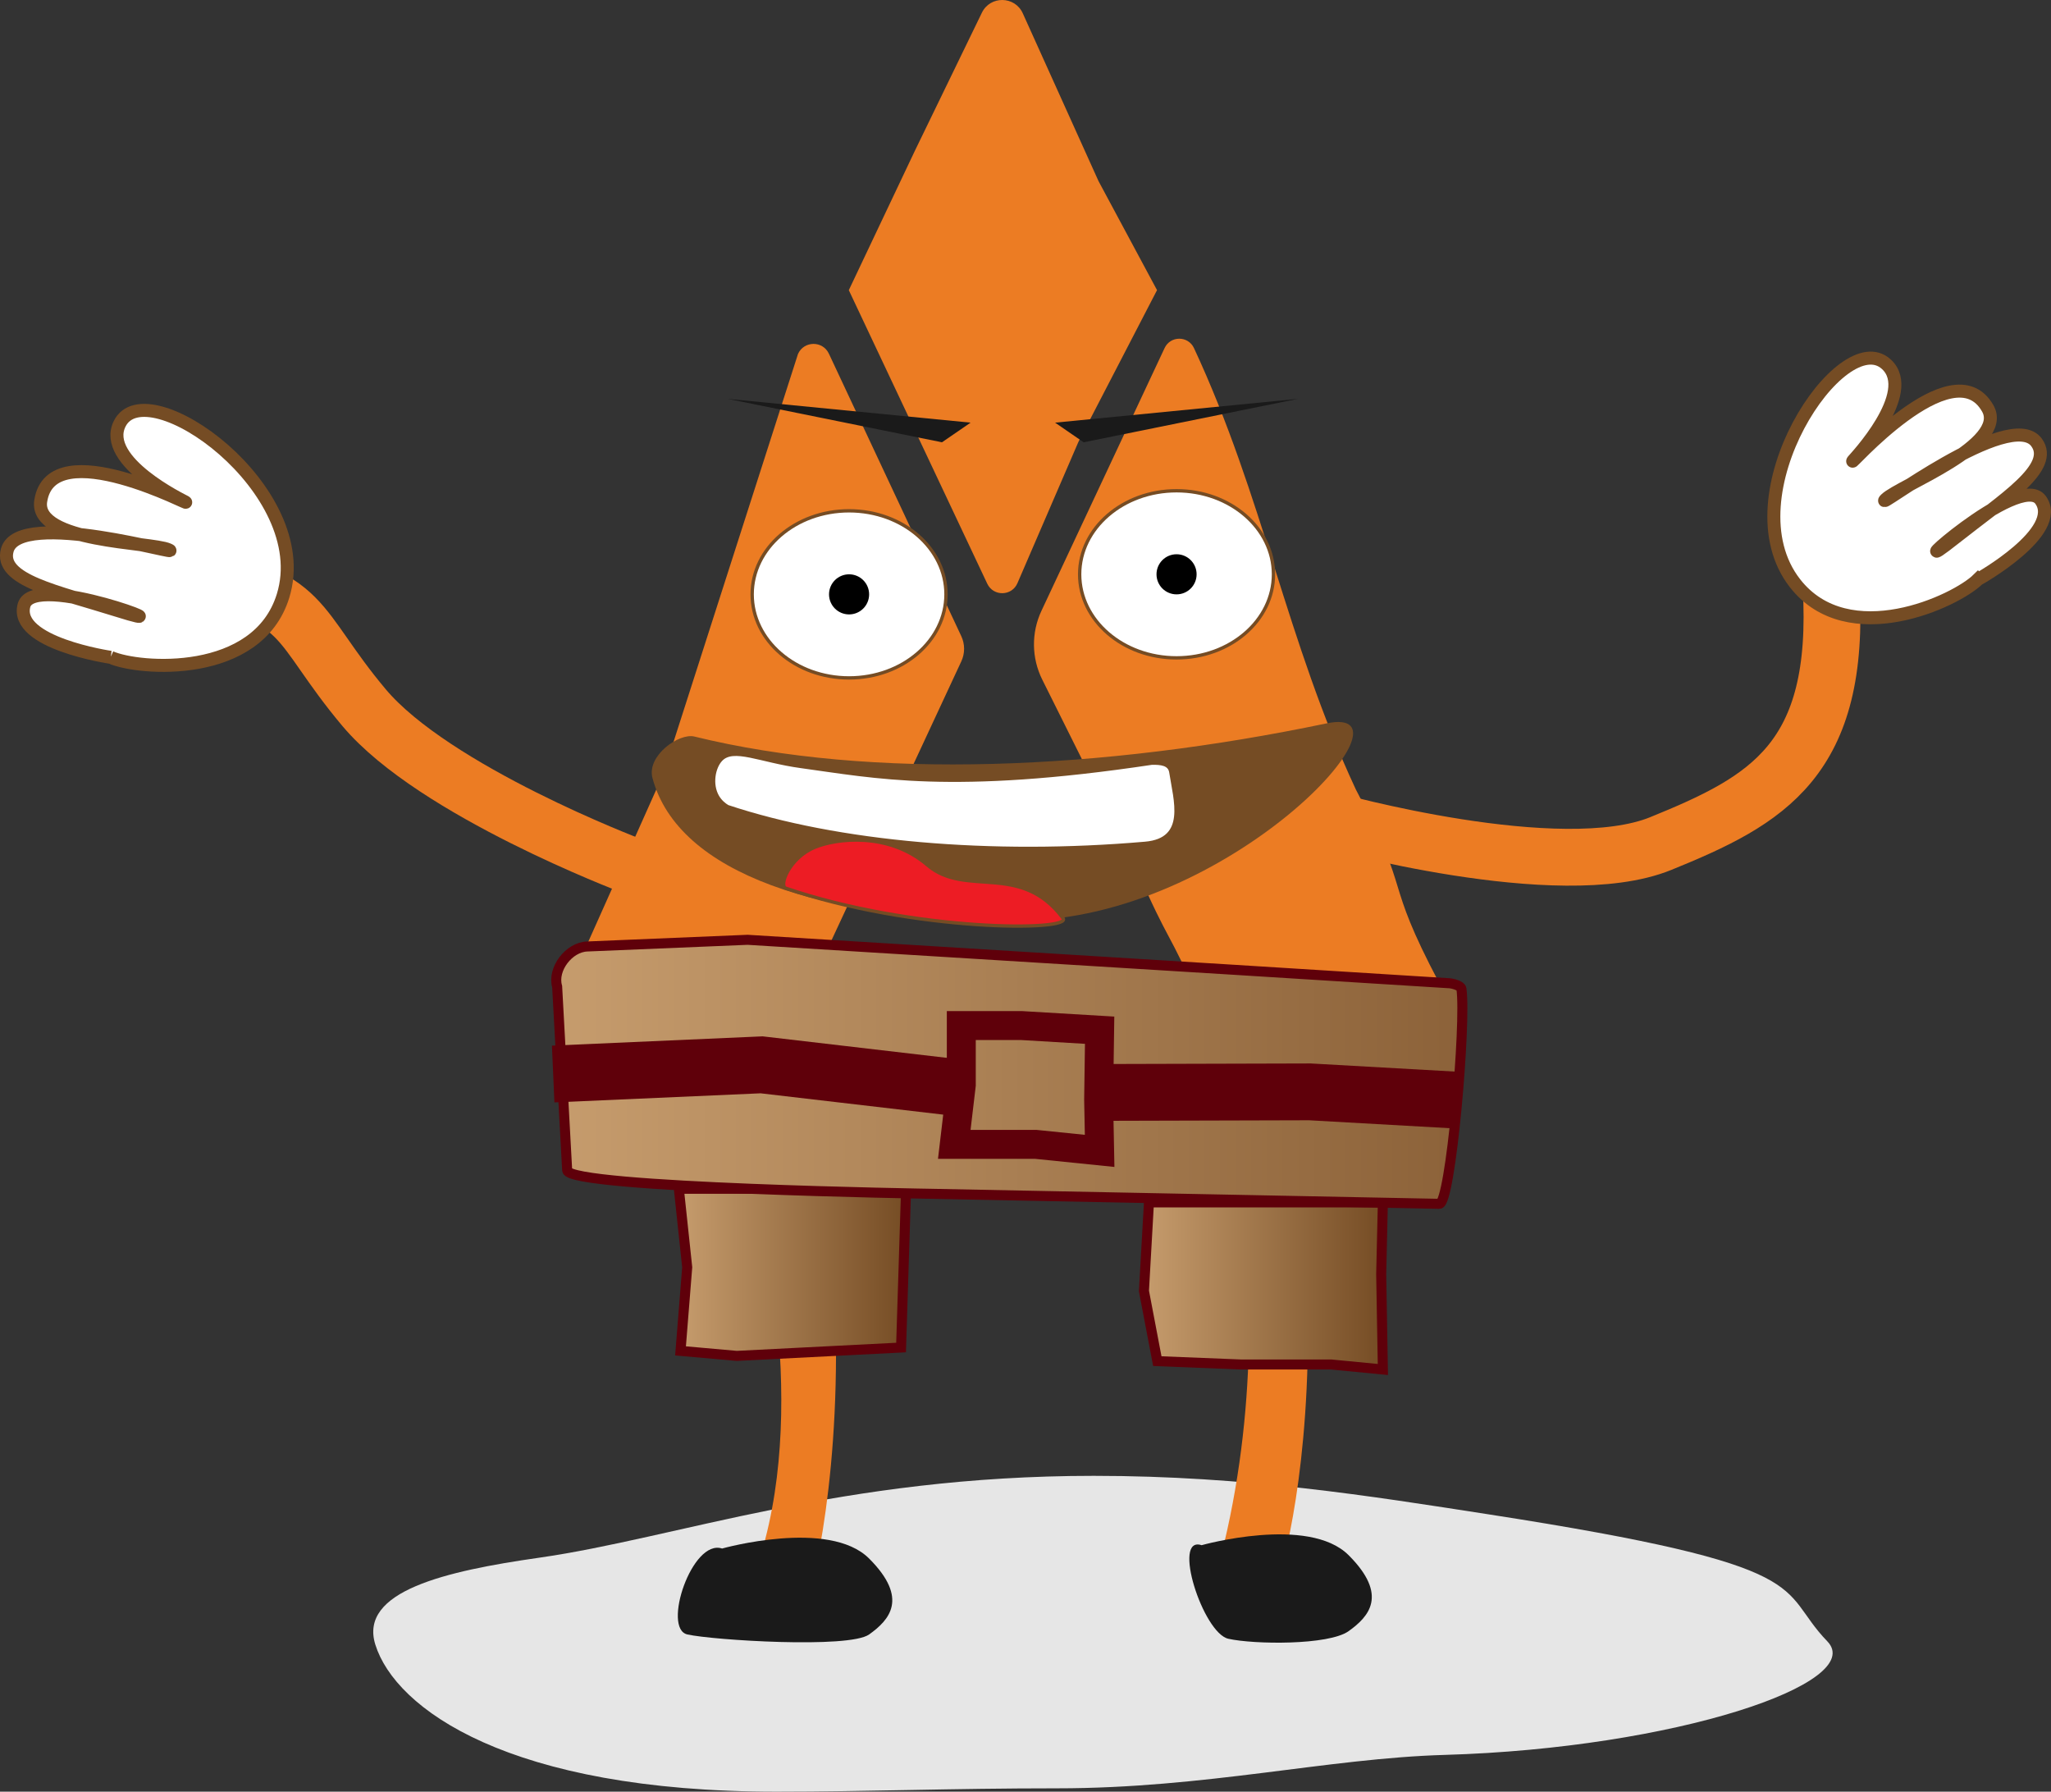 <?xml version="1.0" encoding="UTF-8"?>
<svg xmlns="http://www.w3.org/2000/svg" xmlns:xlink="http://www.w3.org/1999/xlink" viewBox="0 0 613.77 536.09">
  <rect x="0" y="0" width="613.77" height="536.09" fill="#333333" stroke="none"/>
  <defs>
    <style>
      .cls-1, .cls-2, .cls-3, .cls-4, .cls-5, .cls-6, .cls-7, .cls-8, .cls-9 {
        stroke-miterlimit: 10;
      }

      .cls-1, .cls-3 {
        fill: #fff;
      }

      .cls-1, .cls-3, .cls-9 {
        stroke: #754c24;
      }

      .cls-2 {
        stroke-width: 8.66px;
      }

      .cls-2, .cls-4, .cls-6, .cls-7, .cls-8 {
        stroke: #5f000a;
      }

      .cls-2, .cls-5, .cls-8 {
        fill: none;
      }

      .cls-3 {
        stroke-width: 3.89px;
      }

      .cls-10 {
        fill: #ec7c23;
      }

      .cls-4 {
        fill: url(#linear-gradient);
      }

      .cls-4, .cls-6, .cls-7 {
        stroke-width: 3px;
      }

      .cls-5 {
        stroke: #ec7c23;
        stroke-linecap: round;
      }

      .cls-5, .cls-8 {
        stroke-width: 17px;
      }

      .cls-11 {
        fill: #1a1a1a;
      }

      .cls-6 {
        fill: url(#linear-gradient-3);
      }

      .cls-7 {
        fill: url(#linear-gradient-2);
      }

      .cls-9 {
        fill: #ed1c24;
      }

      .cls-12 {
        fill: #e6e6e6;
      }

      .cls-13 {
        fill: #754c24;
      }
    </style>
    <linearGradient id="linear-gradient" x1="203.15" y1="380.7" x2="271.15" y2="380.7" gradientUnits="userSpaceOnUse">
      <stop offset="0" stop-color="#c69c6d"/>
      <stop offset="1" stop-color="#754c24"/>
    </linearGradient>
    <linearGradient id="linear-gradient-2" x1="342.33" y1="384.77" x2="413.83" y2="384.77" xlink:href="#linear-gradient"/>
    <linearGradient id="linear-gradient-3" x1="166.45" y1="320.7" x2="437.61" y2="320.7" gradientUnits="userSpaceOnUse">
      <stop offset="0" stop-color="#c69c6d"/>
      <stop offset="1" stop-color="#8c6239"/>
    </linearGradient>
  </defs>
  <g id="a-center">
    <path class="cls-10" d="M346.24,86.82c-7.84,15.13-15.67,30.25-23.51,45.38-6.09,14.1-12.17,28.2-18.26,42.3-1.69,3.92-7.21,4.01-9.03.15l-41.43-87.83c6.58-13.87,13.15-27.75,19.73-41.62,6.7-13.8,13.39-27.6,20.09-41.39,2.5-5.16,9.88-5.05,12.24.17l22.67,50.22,17.51,32.62Z"/>
  </g>
  <g id="a-right">
    <path class="cls-10" d="M430.73,294.2c-17.19-32.54-7.81-25.46-25-58-20.81-44.68-27.62-87.37-48.43-132.05-1.74-3.73-7.04-3.74-8.79-.01l-36.86,78.64c-3.06,6.53-2.97,14.11.25,20.57,9.28,18.62,18.56,37.24,27.84,55.86,11.04,25.16,8.96,16.84,20,42,5.63,12.84,78.81,7.79,71-7Z"/>
  </g>
  <g id="a-left">
    <path class="cls-10" d="M172.73,289.2l25.73-57.57,40.34-125.71c1.77-3.98,7.4-4.04,9.25-.09l39.62,84.52c1.12,2.39,1.12,5.16,0,7.55l-49.94,107.3-65-16Z"/>
  </g>
  <g id="shadow">
    <path class="cls-12" d="M546.82,491.09c-15.5-16-.62-22.35-101.5-38-35.02-5.43-72.54-11.5-118-11.5-75.69,0-124.83,18.62-166,24.5-28,4-54,10-49,26,6,19.21,40,44,120,44,27.55,0,52.01-1,84-1,44.5,0,81.05-8.99,116-10,69-2,126.54-21.57,114.5-34Z"/>
  </g>
  <g id="left-leg">
    <path class="cls-10" d="M222.98,478.06s16,.82,17,4.41c.66,2.36,10.14-28.05,10.2-77.19.03-25.64-2.51-56.37-10.2-90.22-.96-4.21-20,7.17-20,11,0,5.69,11.03,39.75,13.39,78.85,1.46,24.29-.42,50.54-10.39,73.15Z"/>
  </g>
  <g id="right-leg">
    <path class="cls-10" d="M364.21,470.14s16,.82,17,4.41c.62,2.21,8.98-23.6,10.08-66.82.68-26.95-1.46-60.67-10.08-98.59-.96-4.21-16,1.17-16,5,0,6.58,10.18,43.99,8.39,92.86-.72,19.62-3.37,41.08-9.39,63.14Z"/>
  </g>
  <g id="left-pant-leg">
    <polygon class="cls-4" points="269.65 403.2 220.48 405.7 203.65 404.2 205.65 379.2 203.15 355.7 271.15 355.7 269.65 403.2"/>
  </g>
  <g id="right-pant-leg">
    <polygon class="cls-7" points="413.83 409.77 398.33 408.27 371.33 408.27 346.33 407.27 342.33 386.27 343.83 359.77 413.83 359.77 413.33 381.27 413.83 409.77"/>
  </g>
  <g id="pants-top">
    <path class="cls-6" d="M430.73,360.2l-152-3s-108.36-1.69-109-7l-3-55c-1.52-5.25,3.54-11.82,9-12l48-2,146,9,64,4c.97.06,3.47.71,3.61,1.67,1.47,10.29-3.24,64.39-6.61,64.33Z"/>
  </g>
  <g id="left-arm">
    <path class="cls-5" d="M188.75,258.97s-58.81-22.25-79.81-47.25-16.61-34-52.31-39"/>
  </g>
  <g id="right-arm">
    <path class="cls-5" d="M397.96,245.41s68.75,19.29,99,7c32-13,54-25,51-77"/>
  </g>
  <g id="mouth">
    <path class="cls-13" d="M195.26,232.82c-1.81-6.72,7.98-13.56,12.52-12.44,53.18,13.07,122.18,10.07,189.18-3.93,29.76-6.22-29,59-92,59-59.18,0-102-14-109.7-42.63Z"/>
  </g>
  <g id="teeth">
    <path class="cls-1" d="M217.72,241.34c33,11,79,15,125,11,12.84-1.12,8.92-13,7.67-21.27-.39-2.57-3.07-2.76-5.67-2.73-60,9-83,4-105,1-12.29-1.68-20.27-5.99-24-2-2.17,2.32-3.09,7.39-1,11,.88,1.51,2.1,2.45,3,3Z"/>
  </g>
  <g id="toung">
    <path class="cls-9" d="M235.12,265.75c-2.05-.7,1-9,8.64-12.2,6.61-2.77,22.23-4.61,33.78,5.28s27.81-1.1,40.58,15.92c3,4-45,4-83-9Z"/>
  </g>
  <g id="left-eye">
    <ellipse class="cls-1" cx="254.09" cy="177.84" rx="29" ry="25"/>
  </g>
  <g id="left-belt">
    <polyline class="cls-8" points="165.54 321.36 227.92 318.61 284.04 325.16"/>
  </g>
  <g id="belt-buckle">
    <polygon class="cls-2" points="329.07 344.36 309.98 342.41 285.57 342.41 287.67 324.64 287.67 306.86 305.7 306.86 329.07 308.25 328.77 329.05 329.07 344.36"/>
  </g>
  <g id="right-belt">
    <polyline class="cls-8" points="436.03 329.18 391.99 326.7 329.73 326.87"/>
  </g>
  <g id="left-eye-pupil">
    <circle cx="254.09" cy="177.84" r="6"/>
  </g>
  <g id="right-eye">
    <ellipse class="cls-1" cx="352.09" cy="171.84" rx="29" ry="25"/>
  </g>
  <g id="left-eye-brow">
    <polygon class="cls-11" points="217.74 119.34 290.45 126.46 281.89 132.34 217.74 119.34"/>
  </g>
  <g id="right-eye-brow">
    <polygon class="cls-11" points="388.45 119.34 315.74 126.46 324.29 132.34 388.45 119.34"/>
  </g>
  <g id="left-foot">
    <path class="cls-11" d="M216.09,463.34s32-9,44,3,6,18.42,0,22.71-46.78,1.71-54.39,0,1.39-28.71,10.39-25.71Z"/>
  </g>
  <g id="right-foot">
    <path class="cls-11" d="M359.59,462.34s32-9,44,3,6,18.42,0,22.71-28.39,4-36,2.29-17-31-8-28Z"/>
  </g>
  <g id="right-eye-pupil">
    <circle cx="352.09" cy="171.84" r="6"/>
  </g>
  <g id="left-hand">
    <path class="cls-3" d="M33.1,196.68s-28.94-4.23-25.92-15.53c2.82-10.55,52.01,9.09,27.88,1.49-17.83-5.62-35.41-9.01-32.88-18.03,3.58-12.76,54.14,2.44,48.21-.15-5.36-2.34-40.07-2.1-38.21-14.51,3.18-21.13,47.06,2.6,43.15.17-.34-.21-25.07-12.04-19.53-23.3,7.96-16.2,58.72,19.63,48.91,51.46-7.63,24.77-43.05,22.18-51.62,18.4Z"/>
  </g>
  <g id="right-hand">
    <path class="cls-3" d="M591.97,173.33s25.53-14.26,18.68-23.75c-6.39-8.85-45.36,27.02-25.53,11.32,14.66-11.6,29.88-21.03,24.3-28.56-7.89-10.64-49.72,21.57-45.1,17.03,4.18-4.1,36.7-16.24,30.53-27.16-10.5-18.61-43.04,19.19-40.26,15.54.24-.32,19.13-20.18,9.95-28.73-13.21-12.3-47.87,39.26-27.37,65.5,15.95,20.42,48.13,5.39,54.79-1.2Z"/>
  </g>
</svg>